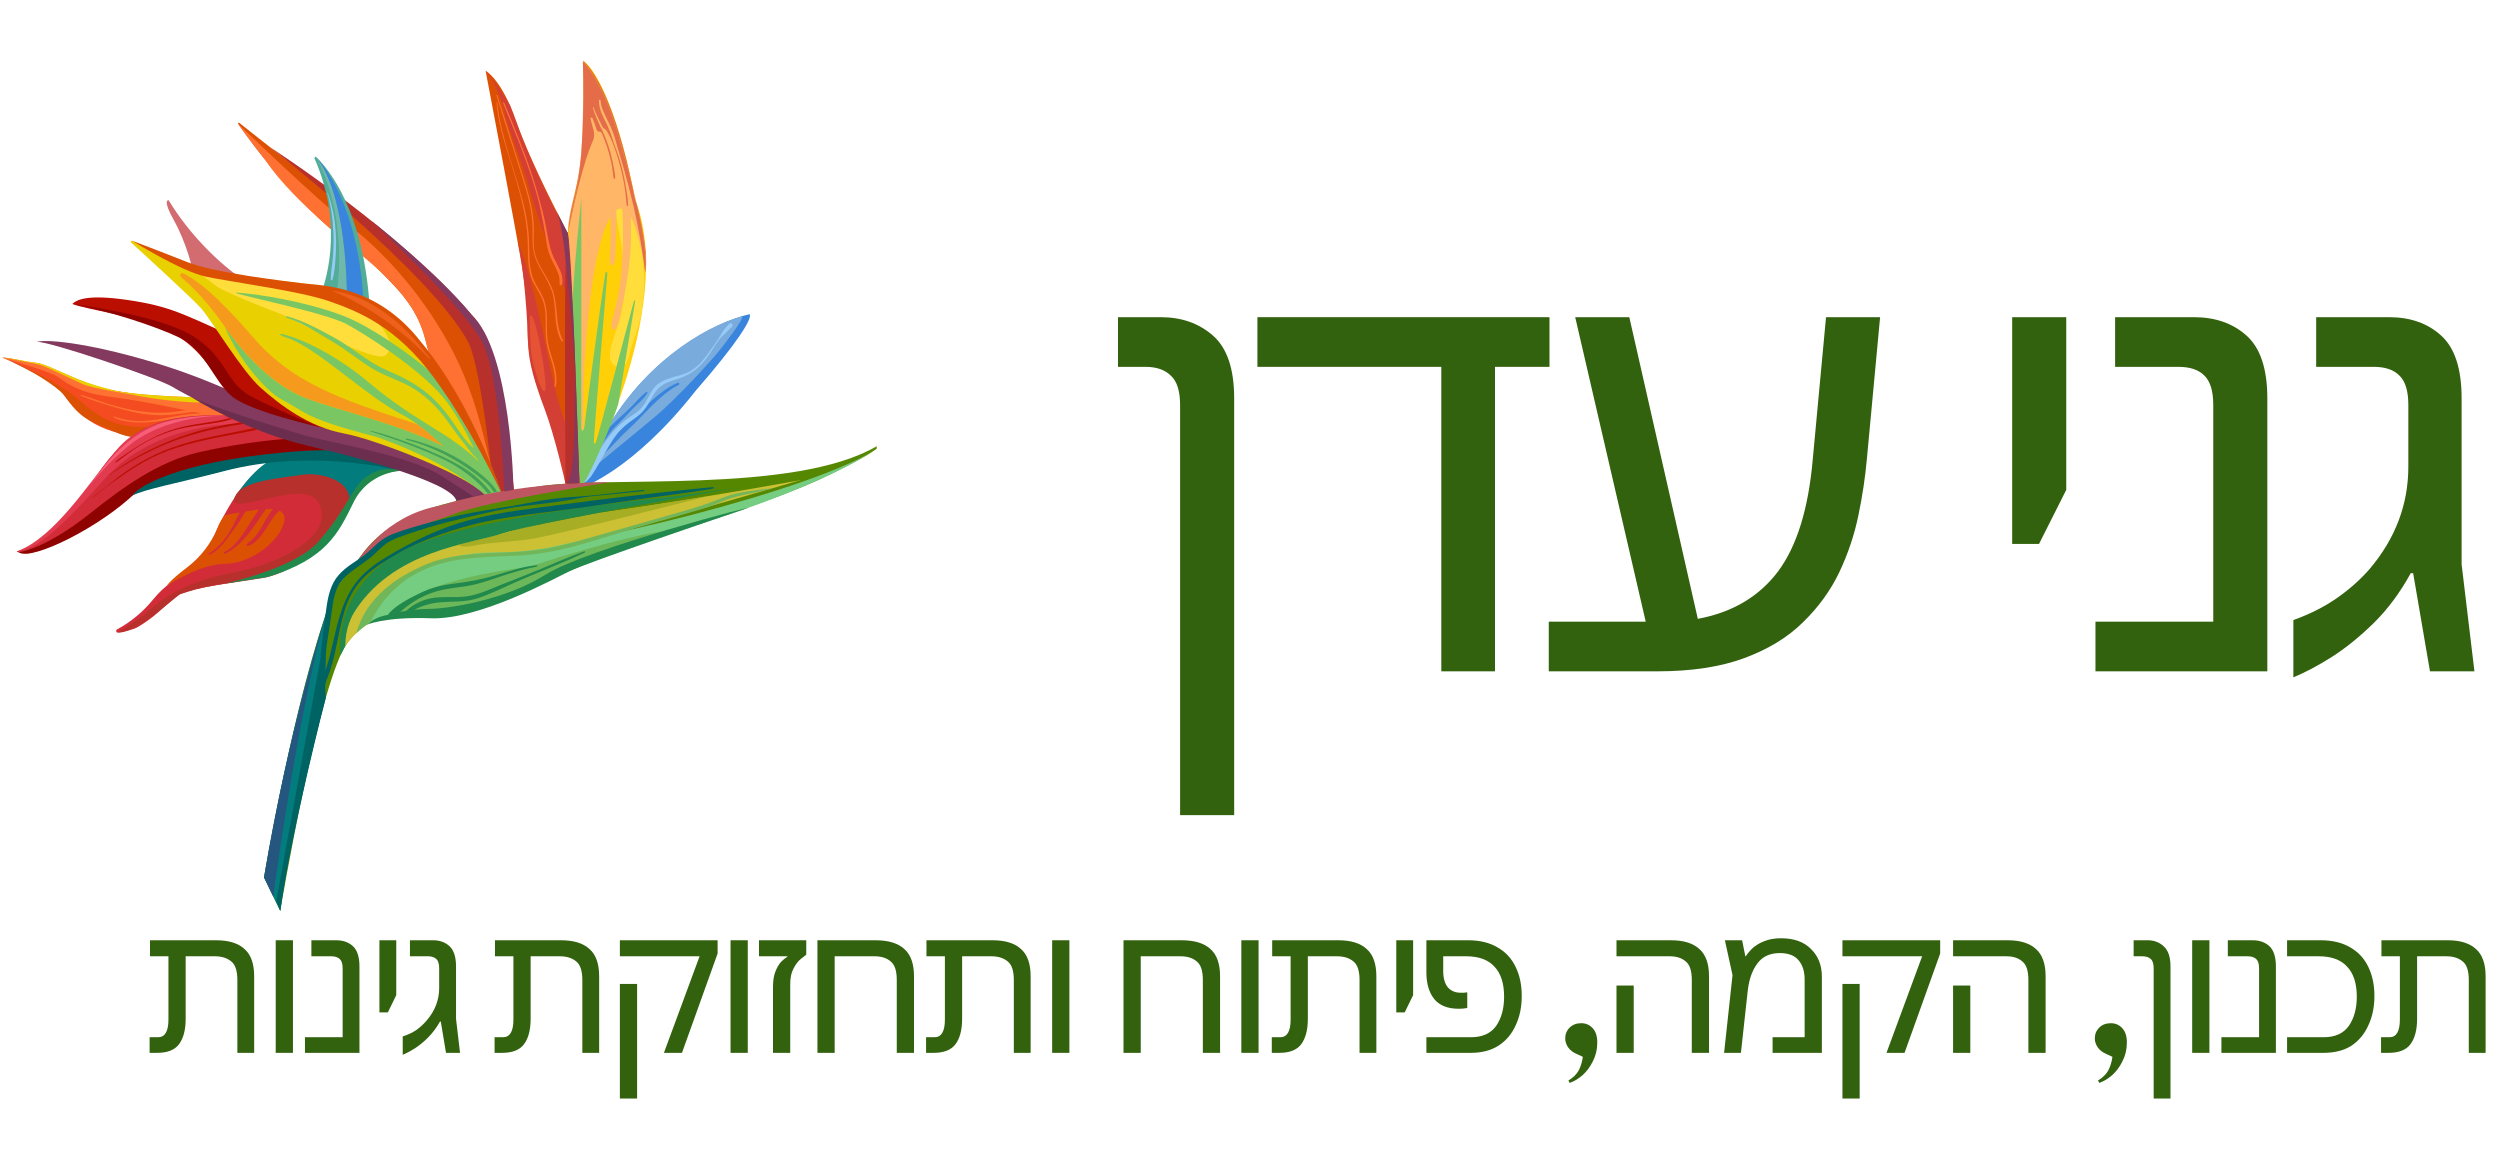 <svg xmlns="http://www.w3.org/2000/svg" xmlns:xlink="http://www.w3.org/1999/xlink" width="130" zoomAndPan="magnify" viewBox="0 0 97.5 45" height="60" preserveAspectRatio="xMidYMid meet" version="1.0"><defs><g/><clipPath id="27dafafcbd"><path d="M 18 2.363 L 23 2.363 L 23 20 L 18 20 Z M 18 2.363 " clip-rule="nonzero"/></clipPath><clipPath id="cb4feadd89"><path d="M 18 2.363 L 23 2.363 L 23 12 L 18 12 Z M 18 2.363 " clip-rule="nonzero"/></clipPath><clipPath id="e898e98a8e"><path d="M 22 2.363 L 26 2.363 L 26 19 L 22 19 Z M 22 2.363 " clip-rule="nonzero"/></clipPath><clipPath id="ad63c7fb72"><path d="M 0.086 13.922 L 9.285 13.922 L 9.285 17.047 L 0.086 17.047 Z M 0.086 13.922 " clip-rule="nonzero"/></clipPath><clipPath id="9a4b26883d"><path d="M 0.086 13.922 L 9.207 13.922 L 9.207 16.5 L 0.086 16.5 Z M 0.086 13.922 " clip-rule="nonzero"/></clipPath><clipPath id="f81943076a"><path d="M 0.086 13.922 L 7.641 13.922 L 7.641 17.125 L 0.086 17.125 Z M 0.086 13.922 " clip-rule="nonzero"/></clipPath><clipPath id="173fa55710"><path d="M 0.082 16 L 17 16 L 17 22 L 0.082 22 Z M 0.082 16 " clip-rule="nonzero"/></clipPath><clipPath id="0c94d86f30"><path d="M 0.082 17 L 14 17 L 14 22 L 0.082 22 Z M 0.082 17 " clip-rule="nonzero"/></clipPath><clipPath id="c763628a81"><path d="M 0.082 16 L 10 16 L 10 22 L 0.082 22 Z M 0.082 16 " clip-rule="nonzero"/></clipPath><clipPath id="5f010a60e6"><path d="M 10.227 17.359 L 34.191 17.359 L 34.191 35.52 L 10.227 35.52 Z M 10.227 17.359 " clip-rule="nonzero"/></clipPath><clipPath id="5b9d3dc9ab"><path d="M 14 17 L 34.191 17 L 34.191 25 L 14 25 Z M 14 17 " clip-rule="nonzero"/></clipPath><clipPath id="ef24c6517a"><path d="M 10.227 23.527 L 12.891 23.527 L 12.891 35.52 L 10.227 35.52 Z M 10.227 23.527 " clip-rule="nonzero"/></clipPath><clipPath id="a5a259680a"><path d="M 22 2.363 L 26 2.363 L 26 18 L 22 18 Z M 22 2.363 " clip-rule="nonzero"/></clipPath><clipPath id="50cc81cdc0"><path d="M 22 2.363 L 26 2.363 L 26 11 L 22 11 Z M 22 2.363 " clip-rule="nonzero"/></clipPath><clipPath id="01f8945e72"><path d="M 10.695 19 L 27.848 19 L 27.848 35.52 L 10.695 35.52 Z M 10.695 19 " clip-rule="nonzero"/></clipPath><clipPath id="d2e1f51af8"><path d="M 0.086 13.922 L 7.797 13.922 L 7.797 15.719 L 0.086 15.719 Z M 0.086 13.922 " clip-rule="nonzero"/></clipPath></defs><g fill="#32620e" fill-opacity="1"><g transform="translate(43.133, 26.182)"><g><path d="M 2.891 5.609 L 2.891 -10.391 C 2.891 -10.93 2.77 -11.312 2.531 -11.531 C 2.301 -11.758 1.973 -11.875 1.547 -11.875 L 0.469 -11.875 L 0.469 -13.812 L 2.141 -13.812 C 2.953 -13.812 3.629 -13.57 4.172 -13.094 C 4.723 -12.613 5 -11.797 5 -10.641 L 5 5.609 Z M 2.891 5.609 "/></g></g></g><g fill="#32620e" fill-opacity="1"><g transform="translate(48.805, 26.182)"><g><path d="M 7.406 0 L 7.406 -11.875 L 0.234 -11.875 L 0.234 -13.812 L 11.625 -13.812 L 11.625 -11.875 L 9.5 -11.875 L 9.5 0 Z M 7.406 0 "/></g></g></g><g fill="#32620e" fill-opacity="1"><g transform="translate(59.824, 26.182)"><g><path d="M 0.578 0 L 0.578 -1.938 L 4.359 -1.938 L 1.609 -13.812 L 3.719 -13.812 L 6.391 -2.047 C 7.734 -2.297 8.773 -2.91 9.516 -3.891 C 10.254 -4.879 10.707 -6.344 10.875 -8.281 L 11.391 -13.812 L 13.5 -13.812 L 12.984 -8.281 C 12.922 -7.582 12.812 -6.852 12.656 -6.094 C 12.5 -5.332 12.25 -4.586 11.906 -3.859 C 11.562 -3.141 11.086 -2.488 10.484 -1.906 C 9.891 -1.32 9.129 -0.859 8.203 -0.516 C 7.273 -0.172 6.145 0 4.812 0 Z M 0.578 0 "/></g></g></g><g fill="#32620e" fill-opacity="1"><g transform="translate(72.827, 26.182)"><g/></g></g><g fill="#32620e" fill-opacity="1"><g transform="translate(76.725, 26.182)"><g><path d="M 1.75 -4.969 L 1.75 -13.812 L 3.859 -13.812 L 3.859 -7.078 L 2.797 -4.969 Z M 1.75 -4.969 "/></g></g></g><g fill="#32620e" fill-opacity="1"><g transform="translate(81.02, 26.182)"><g><path d="M 0.703 0 L 0.703 -1.938 L 5.297 -1.938 L 5.297 -10.391 C 5.297 -10.93 5.18 -11.312 4.953 -11.531 C 4.734 -11.758 4.395 -11.875 3.938 -11.875 L 1.469 -11.875 L 1.469 -13.812 L 4.547 -13.812 C 5.379 -13.812 6.062 -13.57 6.594 -13.094 C 7.133 -12.613 7.406 -11.797 7.406 -10.641 L 7.406 0 Z M 0.703 0 "/></g></g></g><g fill="#32620e" fill-opacity="1"><g transform="translate(89.097, 26.182)"><g><path d="M 0.344 0.234 L 0.344 -2 C 0.957 -2.219 1.508 -2.492 2 -2.828 C 2.5 -3.172 2.938 -3.555 3.312 -3.984 C 4.32 -5.172 4.828 -6.504 4.828 -7.984 L 4.828 -10.391 C 4.828 -10.93 4.711 -11.312 4.484 -11.531 C 4.266 -11.758 3.93 -11.875 3.484 -11.875 L 1.234 -11.875 L 1.234 -13.812 L 4.078 -13.812 C 4.91 -13.812 5.586 -13.57 6.109 -13.094 C 6.641 -12.613 6.906 -11.797 6.906 -10.641 L 6.906 -4.172 L 7.406 0 L 5.672 0 L 5.016 -3.828 L 4.922 -3.828 C 4.504 -3.066 4.02 -2.414 3.469 -1.875 C 2.926 -1.344 2.383 -0.906 1.844 -0.562 C 1.301 -0.219 0.801 0.047 0.344 0.234 Z M 0.344 0.234 "/></g></g></g><path fill="#3985dd" d="M 22.676 19.023 C 22.676 19.023 24.68 18.367 27.141 15.227 C 28.746 13.391 29.371 12.391 29.23 12.254 C 27.875 12.566 25.371 13.832 23.652 16.75 C 22.543 18.637 22.676 19.023 22.676 19.023 " fill-opacity="1" fill-rule="nonzero"/><path fill="#deeaee" d="M 24.266 15.82 C 24.445 15.574 24.633 15.34 24.824 15.117 C 24.598 15.379 24.418 15.605 24.266 15.82 M 25.441 14.473 C 26.402 13.539 27.41 12.934 28.246 12.582 C 26.754 13.199 25.816 14.098 25.441 14.473 " fill-opacity="1" fill-rule="nonzero"/><path fill="#79acdd" d="M 23 18.367 C 23.398 18.008 24.566 17.078 25.594 16.211 C 26.391 15.543 27.781 14.02 28.051 13.676 C 28.141 13.559 29.098 12.352 28.93 12.332 C 28.691 12.41 28.461 12.492 28.246 12.582 C 27.41 12.934 26.402 13.539 25.441 14.473 C 25.395 14.52 25.355 14.555 25.324 14.586 C 25.133 14.777 24.969 14.957 24.824 15.117 C 24.633 15.34 24.445 15.574 24.266 15.82 C 24.102 16.047 23.965 16.258 23.824 16.48 C 23.82 16.484 23.816 16.492 23.812 16.496 C 23.793 16.547 23.773 16.598 23.754 16.648 C 23.746 16.676 23.734 16.699 23.719 16.73 C 23.816 16.617 23.922 16.508 24.031 16.41 C 24.246 16.215 24.461 16.023 24.668 15.812 C 24.859 15.613 24.984 15.457 25.203 15.289 C 25.215 15.281 25.227 15.277 25.234 15.277 C 25.254 15.277 25.262 15.301 25.234 15.352 C 25.09 15.59 24.84 15.773 24.648 15.969 C 24.422 16.199 24.227 16.43 23.992 16.648 C 23.809 16.824 23.629 17.121 23.484 17.309 C 23.449 17.391 23.43 17.434 23.406 17.484 C 23.383 17.535 23.363 17.582 23.34 17.633 C 23.438 17.543 23.492 17.488 23.586 17.391 C 23.879 17.086 24.164 16.781 24.473 16.492 C 24.793 16.195 25.102 15.891 25.434 15.605 C 25.742 15.336 26.062 15.078 26.438 14.926 C 26.441 14.922 26.449 14.922 26.453 14.922 C 26.492 14.922 26.516 14.988 26.473 15.008 C 25.703 15.402 25.121 16.188 24.48 16.773 C 24.051 17.168 23.625 17.695 23.148 18.059 C 23.145 18.059 23.145 18.059 23.145 18.059 C 23.121 18.113 23.105 18.152 23.086 18.188 C 23.055 18.254 23.027 18.312 23 18.367 " fill-opacity="1" fill-rule="nonzero"/><g clip-path="url(#27dafafcbd)"><path fill="#dc5004" d="M 22 8.809 C 22 8.809 20.715 6.398 20.137 4.738 C 19.559 3.078 18.938 2.758 18.938 2.758 C 18.938 2.758 20.211 9.434 20.371 10.488 C 20.508 11.391 20.508 11.391 20.574 12.051 C 20.633 12.652 20.414 13.508 20.926 14.738 C 21.492 16.098 21.875 17.531 22.074 19.004 C 22.086 19.074 22.094 19.148 22.105 19.223 L 22.641 19.223 C 22.641 19.223 22.785 12.512 22.457 9.738 L 22 8.809 " fill-opacity="1" fill-rule="nonzero"/></g><g clip-path="url(#cb4feadd89)"><path fill="#d43f35" d="M 22.152 9.117 L 22.152 11.617 C 22.152 11.617 20.91 8.422 20.664 7.422 C 20.414 6.418 19.773 4.918 19.688 4.418 C 19.602 3.918 19.238 3.078 18.938 2.758 C 18.938 2.758 19.371 3.203 19.895 4.117 C 20.375 5.516 21.172 7.406 22.152 9.117 " fill-opacity="1" fill-rule="nonzero"/></g><path fill="#dc5004" d="M 20.07 19.336 C 20.07 19.336 19.559 14.09 18.73 12.742 C 17.629 10.945 11.895 6.805 11.254 6.305 C 10.738 5.906 9.723 5.102 9.332 4.793 C 9.305 4.77 9.27 4.809 9.293 4.836 C 9.809 5.578 11.703 8.215 14.102 9.875 C 15.254 10.988 15.961 11.648 16.391 12.629 C 16.625 13.16 16.746 14.082 16.969 14.559 C 17.633 15.992 19.688 19.449 19.688 19.449 L 20.07 19.336 " fill-opacity="1" fill-rule="nonzero"/><path fill="#d22c38" d="M 16.188 18.367 C 16.188 18.367 14.57 18.086 13.82 19.449 C 13.07 20.812 11.703 22.289 10.262 22.539 C 9.184 22.727 7.68 22.863 7.016 23.176 C 6.531 23.406 6.371 23.855 5.387 24.449 C 5.191 24.57 4.871 24.605 4.609 24.672 C 4.535 24.691 4.5 24.586 4.566 24.547 L 4.574 24.543 C 5.105 24.254 5.578 23.863 5.969 23.383 C 6.473 22.762 6.941 22.543 7.27 22.383 C 8.102 21.977 8.277 20.949 8.598 20.359 C 8.918 19.766 9.777 18.062 11.082 17.855 C 12.387 17.652 16.188 18.367 16.188 18.367 " fill-opacity="1" fill-rule="nonzero"/><g clip-path="url(#e898e98a8e)"><path fill="#ffd008" d="M 22.77 18.828 C 22.77 18.828 26.367 12.082 24.801 7.852 C 23.773 2.871 22.77 2.395 22.77 2.395 C 22.77 2.395 23.047 5.078 22.34 7.898 C 21.633 10.719 22.75 16.09 22.598 18.84 L 22.77 18.828 " fill-opacity="1" fill-rule="nonzero"/></g><path fill="#ba0e01" d="M 15.426 17.477 C 15.426 17.477 9.648 16.059 9.027 15.445 C 8.406 14.832 7.961 13.559 6.566 12.922 C 5.066 12.242 3.523 12.117 2.82 11.855 C 3.031 11.648 3.543 11.465 5.227 11.738 C 6.852 12.004 7.336 12.355 9.926 13.492 C 11.039 13.98 15.426 17.477 15.426 17.477 " fill-opacity="1" fill-rule="nonzero"/><path fill="#ff7133" d="M 19.551 19.223 C 20.07 19.941 18.68 19.379 18.68 19.379 C 18.68 19.379 16.988 14.961 16.656 13.508 C 16.324 12.059 15.629 11.359 14.863 10.617 C 14.102 9.875 11.5 7.973 10.359 6.258 C 9.371 4.996 9.293 4.836 9.293 4.836 C 9.293 4.836 12.262 7.707 13.73 8.875 C 15.137 9.988 16.641 11.707 17.688 13.758 C 18.938 16.195 19.031 18.5 19.551 19.223 " fill-opacity="1" fill-rule="nonzero"/><g clip-path="url(#ad63c7fb72)"><path fill="#f44c20" d="M 9.285 15.945 C 9.285 15.945 8.02 15.582 6.285 15.469 C 4.551 15.355 3.16 14.945 2.82 14.766 C 2.477 14.582 0.934 13.992 0.102 13.945 C 0.102 13.945 1.75 14.672 2.285 15.172 C 2.82 15.676 3.141 16.676 5.129 16.992 C 7.121 17.312 9.285 15.945 9.285 15.945 " fill-opacity="1" fill-rule="nonzero"/></g><g clip-path="url(#9a4b26883d)"><path fill="#ff7133" d="M 0.102 13.945 C 0.25 13.945 1.047 14.125 1.422 14.152 C 1.793 14.18 2.82 14.766 3.871 15.105 C 4.926 15.445 7.617 15.492 7.617 15.492 L 8.578 15.832 L 9.207 16.402 C 9.207 16.402 8.867 16.332 8.371 16.227 C 8.25 16.223 8.133 16.211 8.012 16.211 C 7.871 16.207 7.734 16.215 7.594 16.227 C 7.324 16.246 7.055 16.293 6.785 16.336 C 6.277 16.422 5.762 16.5 5.246 16.469 C 4.973 16.453 4.676 16.41 4.43 16.273 C 4.414 16.266 4.422 16.238 4.441 16.242 C 4.684 16.324 4.922 16.387 5.176 16.41 C 5.422 16.434 5.672 16.418 5.922 16.391 C 6.051 16.379 6.18 16.352 6.309 16.332 C 6.438 16.309 6.566 16.285 6.699 16.262 C 6.969 16.211 7.238 16.164 7.512 16.137 C 7.621 16.129 7.734 16.121 7.844 16.117 C 7.758 16.102 7.668 16.082 7.578 16.066 C 7.496 16.07 7.414 16.082 7.332 16.09 C 6.992 16.137 6.656 16.191 6.312 16.191 C 5.973 16.195 5.629 16.16 5.297 16.09 C 4.953 16.02 4.617 15.926 4.281 15.824 C 3.906 15.707 3.527 15.59 3.16 15.438 C 3.145 15.43 3.152 15.395 3.172 15.402 C 3.508 15.5 3.836 15.629 4.172 15.738 C 4.508 15.844 4.844 15.93 5.188 15.992 C 5.527 16.055 5.875 16.094 6.219 16.098 C 6.395 16.098 6.566 16.09 6.738 16.07 C 6.91 16.051 7.078 16.023 7.246 16 L 7.254 16 C 6.609 15.867 5.922 15.73 5.41 15.641 C 4.082 15.402 3.332 15.492 2.285 14.719 C 1.902 14.438 -0.051 13.945 0.102 13.945 " fill-opacity="1" fill-rule="nonzero"/></g><g clip-path="url(#f81943076a)"><path fill="#dc5004" d="M 7.617 16.711 C 7.617 16.711 5.719 17.43 4.531 16.863 C 3.344 16.301 3.223 16.426 2.449 15.352 C 2.449 15.352 1.805 14.68 0.102 13.945 C 0.102 13.945 2.191 14.789 3.133 15.641 C 4.074 16.492 4.793 16.684 5.773 16.645 C 6.758 16.605 7.617 16.711 7.617 16.711 " fill-opacity="1" fill-rule="nonzero"/></g><g clip-path="url(#173fa55710)"><path fill="#d22c38" d="M 16.188 18.367 C 16.188 18.367 12.293 17.418 8.898 18.312 C 5.824 19.121 6.012 18.723 4.691 19.629 C 3.375 20.539 2.438 21.129 1.75 21.383 C 1.129 21.609 1.129 21.609 0.723 21.539 C 0.312 21.473 1.77 21.516 3.227 19.336 C 4.68 17.152 5.41 16.195 8.449 16.195 C 11.488 16.195 16.188 18.367 16.188 18.367 " fill-opacity="1" fill-rule="nonzero"/></g><path fill="#037c7e" d="M 15.664 18.285 C 15.664 18.285 14.285 18.355 13.625 19.781 C 12.797 21.578 11.469 21.992 11.035 22.293 C 10.602 22.594 12.645 20.883 13.094 19.59 C 13.633 18.035 9.605 18.785 9.125 19.449 C 9.125 19.449 9.836 18.27 10.641 17.91 C 11.445 17.551 15.664 18.285 15.664 18.285 " fill-opacity="1" fill-rule="nonzero"/><g clip-path="url(#0c94d86f30)"><path fill="#8e0300" d="M 13.895 17.82 C 13.895 17.82 6.59 17.926 5.277 19.223 C 3.961 20.516 1.25 21.898 0.723 21.539 C 0.723 21.539 1.719 21.449 3.516 20.02 C 4.789 19.004 6.199 17.988 7.758 17.637 C 10.371 17.047 12.414 17.031 12.797 17.082 C 13.34 17.152 13.895 17.82 13.895 17.82 " fill-opacity="1" fill-rule="nonzero"/></g><path fill="#84395e" d="M 17.824 19.781 C 17.824 19.781 17.93 19.234 17.309 18.887 C 16.688 18.543 11.047 17.176 10.297 16.848 C 9.121 16.34 7.27 15.422 6.715 15.082 C 6.156 14.742 1.871 13.285 1.422 13.332 C 1.891 13.211 3.75 13.418 6.48 14.285 C 9.133 15.133 11.102 16.363 12.559 16.68 C 14.016 16.992 17.953 18.199 18.508 18.629 C 19.066 19.062 19.152 19.449 19.152 19.449 L 17.824 19.781 " fill-opacity="1" fill-rule="nonzero"/><path fill="#006363" d="M 15.457 18.332 C 15.457 18.332 12.191 17.48 8.777 18.363 C 6.816 18.871 5.746 19.051 5.152 19.328 C 5.402 18.973 6.883 18.031 11.066 17.645 C 15.25 17.254 15.457 18.332 15.457 18.332 " fill-opacity="1" fill-rule="nonzero"/><path fill="#b7302c" d="M 20.027 19.105 L 19.266 19.289 C 19.266 19.289 18.801 14.34 18.246 13.316 C 16.777 10.617 10.539 5.746 10.539 5.746 C 10.539 5.746 15.664 9.051 18.371 12.254 C 19.316 13.371 19.152 13.91 19.504 15.352 C 19.859 16.789 20.027 19.105 20.027 19.105 " fill-opacity="1" fill-rule="nonzero"/><path fill="#51ad97" d="M 12.332 6.129 C 12.809 6.582 14.254 8.285 14.434 12.285 C 14.434 12.316 14.402 12.344 14.375 12.332 L 12.5 11.617 C 12.477 11.609 12.465 11.582 12.477 11.555 C 12.621 11.215 13.484 8.949 12.266 6.18 C 12.246 6.137 12.297 6.094 12.332 6.129 " fill-opacity="1" fill-rule="nonzero"/><g clip-path="url(#c763628a81)"><path fill="#e23b50" d="M 9.484 16.527 L 8.77 16.23 C 8.742 16.242 5.805 15.945 4.531 17.574 C 3.434 18.859 2.168 20.926 0.652 21.516 C 1.422 21.402 2.121 20.863 4.102 18.656 C 6.133 16.398 9.484 16.527 9.484 16.527 " fill-opacity="1" fill-rule="nonzero"/></g><path fill="#d36c71" d="M 9.285 10.77 C 9.285 10.77 7.742 9.719 6.574 7.809 C 6.574 7.809 6.316 7.762 6.781 8.59 C 7.246 9.418 7.574 10.578 7.555 10.879 C 7.535 11.18 9.285 10.77 9.285 10.77 " fill-opacity="1" fill-rule="nonzero"/><path fill="#e9d000" d="M 19.562 19.449 C 19.562 19.449 17.145 13.582 15.238 12.242 C 13.336 10.898 10.25 10.973 9.434 10.855 C 8.508 10.719 7.266 10.395 6.742 10.141 C 6.109 9.84 5.516 9.555 5.156 9.391 C 5.113 9.371 5.082 9.43 5.117 9.461 C 5.711 10.004 7.496 11.637 7.832 12.012 C 8.238 12.469 9.43 14.469 10.172 15.129 C 10.914 15.789 12.051 16.652 13.398 16.902 C 14.746 17.152 18.664 18.699 19.027 19.449 C 19.391 20.199 19.562 19.449 19.562 19.449 " fill-opacity="1" fill-rule="nonzero"/><path fill="#97cbf7" d="M 22.875 18.41 C 23.098 17.93 23.559 17.25 23.895 16.852 C 24.062 16.656 24.25 16.48 24.461 16.332 C 24.68 16.176 24.926 16.051 25.09 15.82 C 25.25 15.602 25.34 15.332 25.512 15.121 C 25.68 14.918 25.918 14.812 26.156 14.738 C 26.398 14.66 26.66 14.617 26.887 14.496 C 27.117 14.371 27.309 14.184 27.473 13.977 C 27.645 13.766 27.793 13.535 27.949 13.312 C 28.039 13.191 28.109 13.055 28.191 12.93 C 28.262 12.816 28.352 12.719 28.445 12.625 C 28.52 12.559 28.621 12.68 28.543 12.746 C 28.461 12.816 28.387 12.898 28.309 12.977 C 28.211 13.07 28.098 13.172 28.016 13.285 C 27.875 13.477 27.758 13.688 27.617 13.883 C 27.332 14.285 26.996 14.582 26.543 14.738 C 26.297 14.824 26.039 14.883 25.816 15.031 C 25.57 15.195 25.449 15.465 25.301 15.719 C 25.18 15.934 25.039 16.105 24.844 16.25 C 24.629 16.41 24.41 16.555 24.219 16.75 C 23.805 17.172 23.523 17.859 23.062 18.566 C 22.996 18.668 22.504 19.199 22.875 18.41 " fill-opacity="1" fill-rule="nonzero"/><path fill="#f69a1d" d="M 17.301 17.41 C 16.973 17.098 16.629 16.797 16.289 16.551 C 13.164 15.543 11.375 14.914 9.84 13.121 C 9.059 12.215 7.996 11.07 7.141 10.66 C 7.129 10.656 7.117 10.652 7.105 10.652 C 7.039 10.652 6.996 10.75 7.059 10.805 C 7.879 11.484 8.547 12.414 8.82 12.824 C 9.078 13.195 10.273 14.836 11.785 15.473 C 12.922 15.949 15.383 16.465 17.301 17.41 M 15.426 17.316 C 15.188 17.223 14.941 17.129 14.68 17.039 C 14.68 17.039 14.68 17.039 14.676 17.039 C 14.93 17.133 15.18 17.227 15.426 17.316 M 17.738 17.238 C 17.547 17.09 17.332 16.945 17.09 16.809 C 17.316 16.953 17.531 17.094 17.738 17.238 " fill-opacity="1" fill-rule="nonzero"/><path fill="#6b2e4e" d="M 17.77 19.695 L 18.723 19.543 C 18.723 19.543 17.926 18.996 17.09 18.488 C 15.832 17.734 12.734 17.238 11.785 16.953 C 10.836 16.672 8.184 15.848 7.414 15.469 C 7.414 15.469 9.555 16.812 12.008 17.383 C 13.809 17.805 18.23 18.938 17.77 19.695 " fill-opacity="1" fill-rule="nonzero"/><path fill="#ffde3b" d="M 8.473 10.645 C 8.473 10.645 11.16 10.984 11.785 11.047 C 12.406 11.109 13.84 11.758 14.434 12.285 C 15.023 12.816 15.453 13.496 15.043 13.855 C 14.633 14.211 11.387 12.402 10.941 12.242 C 10.492 12.082 8.656 11.352 8.422 11.148 C 8.191 10.945 7.316 10.414 7.895 10.527 C 8.473 10.645 8.473 10.645 8.473 10.645 " fill-opacity="1" fill-rule="nonzero"/><path fill="#79c662" d="M 11.785 15.473 C 12.922 15.949 15.383 16.465 17.301 17.41 C 16.773 16.91 16.199 16.434 15.691 16.176 C 14.293 15.465 12.379 13.582 11.238 13.191 C 10.098 12.797 12.125 13.008 14.422 14.949 C 16.18 16.434 17.605 16.934 18.672 18.004 C 18.613 17.879 18.48 17.777 18.398 17.68 C 18.293 17.551 18.195 17.414 18.09 17.281 C 17.898 17.031 17.707 16.781 17.523 16.523 C 17.137 15.977 16.703 15.512 16.148 15.164 C 15.629 14.84 15.035 14.688 14.516 14.371 C 13.996 14.055 13.527 13.656 13.004 13.348 C 12.406 13 11.855 12.605 11.199 12.398 C 11.141 12.379 11.133 12.32 11.191 12.336 C 11.824 12.5 12.398 12.824 12.98 13.137 C 13.562 13.445 14.066 13.879 14.633 14.211 C 14.918 14.383 15.23 14.496 15.531 14.641 C 15.816 14.777 16.094 14.93 16.355 15.109 C 16.887 15.469 17.293 15.93 17.664 16.465 C 17.887 16.785 18.094 17.129 18.383 17.395 C 18.41 17.422 18.445 17.449 18.48 17.477 C 18.129 16.758 17.695 15.98 17.266 15.473 C 16.273 14.301 14.16 12.988 13.527 12.645 C 12.621 12.152 8.492 11.355 9.293 11.414 C 10.09 11.477 11.875 11.742 13.375 12.312 C 14.777 12.844 16.969 14.539 17.703 15.328 C 18.438 16.117 19.551 19.199 19.551 19.199 L 19.266 19.27 C 19.266 19.27 19.258 19.25 19.246 19.219 L 18.938 19.312 C 18.938 19.312 17.492 18.008 14.68 17.039 C 12.727 16.527 12.176 16.285 11.656 15.965 C 11.41 15.816 11.16 15.672 10.91 15.535 C 10.52 15.324 9.387 14.211 8.77 12.75 C 8.77 12.75 10.074 14.754 11.785 15.473 " fill-opacity="1" fill-rule="nonzero"/><g clip-path="url(#5f010a60e6)"><path fill="#568700" d="M 12.945 23.289 C 13.254 22.547 13.75 22.188 13.777 22.141 C 15.145 19.68 18.035 19.477 20.941 18.984 C 23.445 18.52 30.973 19.309 34.219 17.387 C 34.227 17.383 34.234 17.383 34.242 17.387 C 34.25 17.395 34.258 17.398 34.262 17.406 C 34.273 17.418 34.273 17.438 34.258 17.449 C 34.031 17.633 33.562 17.93 32.316 18.531 C 30.09 19.609 26.379 20.668 26.379 20.668 C 24.609 21.027 20.648 23.105 17.957 23.844 C 17.316 24.016 16.656 24.086 15.996 24.055 C 14.828 24 14.34 24.094 13.586 25.02 C 12.465 26.398 10.93 35.523 10.93 35.523 L 10.297 34.219 C 10.297 34.219 11.5 27.074 12.945 23.289 " fill-opacity="1" fill-rule="nonzero"/></g><g clip-path="url(#5b9d3dc9ab)"><path fill="#74cd81" d="M 34.258 17.449 C 32.113 19.023 21.957 21.559 19.324 21.449 C 16.691 21.34 14.77 23.062 14.434 24.277 C 14.434 24.277 14.695 24.031 16.387 24.062 C 17.039 24.055 17.434 23.984 17.934 23.848 C 20.328 23.199 23.5 21.672 24.555 21.262 C 24.645 21.227 24.734 21.199 24.828 21.172 C 26.297 20.766 31.758 19.199 34.258 17.449 " fill-opacity="1" fill-rule="nonzero"/></g><path fill="#be5661" d="M 23.793 18.809 C 23.793 18.809 18.934 19.547 17.641 20.07 C 17.031 20.316 14.996 20.805 13.766 22.23 C 13.75 22.25 13.723 22.23 13.734 22.207 C 14.023 21.695 15.051 20.133 17.07 19.738 C 17.133 19.727 17.191 19.715 17.25 19.695 C 20.332 18.75 23.793 18.809 23.793 18.809 " fill-opacity="1" fill-rule="nonzero"/><g clip-path="url(#ef24c6517a)"><path fill="#037c7e" d="M 12.844 23.566 C 12.777 24.047 12.684 25.562 12.68 27.266 C 12.68 27.266 11.309 32.5 10.93 35.523 L 10.297 34.219 C 11.43 27.754 12.465 24.75 12.727 23.891 C 12.734 23.871 12.848 23.547 12.844 23.566 " fill-opacity="1" fill-rule="nonzero"/></g><path fill="#ccc034" d="M 31.246 18.719 C 31.246 18.719 25.355 20.422 24.797 20.566 C 24.449 20.656 22.922 21.031 21.68 21.297 C 20.898 21.469 20.102 21.543 19.301 21.543 C 16.168 21.551 14.66 23.426 14.434 24.277 C 14.434 24.277 13.961 24.559 13.566 25.051 C 13.531 25.094 13.5 25.141 13.469 25.188 C 13.18 25.676 13.512 23.434 15.277 21.984 C 16.617 20.879 20.734 20.391 24.395 19.852 C 28.047 19.312 31.246 18.719 31.246 18.719 " fill-opacity="1" fill-rule="nonzero"/><path fill="#cbdab0" d="M 15.438 24.078 C 15.562 24.07 15.73 24.066 15.945 24.059 C 15.754 24.062 15.586 24.07 15.438 24.078 M 16.316 24.066 C 16.5 24.066 16.684 24.062 16.883 24.043 C 16.734 24.055 16.574 24.059 16.395 24.062 C 16.363 24.062 16.332 24.062 16.297 24.062 C 16.23 24.062 16.164 24.062 16.094 24.059 C 16.055 24.059 16.016 24.059 15.977 24.059 C 16 24.059 16.02 24.062 16.043 24.062 C 16.133 24.066 16.223 24.066 16.316 24.066 M 18.008 23.828 C 18.512 23.695 19.137 23.488 19.961 23.18 C 19.293 23.43 18.625 23.656 18.008 23.828 M 20.891 22.816 C 20.93 22.801 20.973 22.785 21.016 22.77 C 23.254 21.867 24.02 21.449 24.773 21.188 C 24.742 21.195 24.711 21.207 24.68 21.219 C 24.52 21.281 24.352 21.348 24.18 21.418 C 23.434 21.73 22.207 22.289 20.891 22.816 " fill-opacity="1" fill-rule="nonzero"/><path fill="#568700" d="M 16.297 24.062 C 16.332 24.062 16.363 24.062 16.395 24.062 C 16.391 24.062 16.391 24.062 16.387 24.062 C 16.289 24.059 16.199 24.059 16.109 24.059 C 16.105 24.059 16.102 24.059 16.094 24.059 C 16.164 24.062 16.23 24.062 16.297 24.062 M 24.18 21.418 C 24.352 21.348 24.52 21.281 24.68 21.219 C 24.637 21.23 24.598 21.246 24.555 21.262 C 24.449 21.305 24.324 21.355 24.18 21.418 " fill-opacity="1" fill-rule="nonzero"/><path fill="#6bb759" d="M 15.043 24.113 C 15.043 24.113 15.082 24.098 15.438 24.078 C 15.586 24.07 15.754 24.062 15.945 24.059 C 15.953 24.059 15.957 24.059 15.965 24.059 C 15.965 24.059 15.969 24.059 15.969 24.059 C 15.973 24.059 15.977 24.059 15.977 24.059 C 16.016 24.059 16.055 24.059 16.094 24.059 C 16.102 24.059 16.105 24.059 16.109 24.059 C 16.199 24.059 16.289 24.059 16.387 24.062 C 16.391 24.062 16.391 24.062 16.395 24.062 C 16.574 24.059 16.734 24.055 16.883 24.043 C 17.199 24.012 17.555 23.949 18.008 23.828 C 18.625 23.656 19.293 23.43 19.961 23.18 C 20.246 23.07 20.555 22.953 20.891 22.816 C 22.207 22.289 23.434 21.73 24.18 21.418 C 24.324 21.355 24.449 21.305 24.555 21.262 C 24.598 21.246 24.637 21.23 24.68 21.219 C 24.711 21.207 24.742 21.195 24.773 21.188 C 24.898 21.145 25.023 21.105 25.152 21.07 C 25.352 21.016 25.59 20.949 25.816 20.887 C 26.273 20.766 26.391 20.688 26.188 20.688 C 25.754 20.688 23.855 21.043 20.633 22.109 C 15.637 22.723 15.043 24.109 15.043 24.113 " fill-opacity="1" fill-rule="nonzero"/><path fill="#d43f35" d="M 22.598 18.84 L 22.055 18.859 C 22.055 18.859 21.645 17.023 21.246 15.969 C 20.848 14.914 20.629 14.148 20.605 13.508 C 20.578 12.695 20.449 10.395 20.191 9.449 C 20.191 9.449 20.621 10.148 21.395 14.016 C 22.168 17.879 22.77 17.477 22.77 17.477 L 22.598 18.84 " fill-opacity="1" fill-rule="nonzero"/><path fill="#ffde3b" d="M 23.801 13.711 C 23.82 13.508 23.895 13.305 23.957 13.113 C 24.082 12.738 24.211 12.371 24.277 11.98 C 24.344 11.609 24.363 11.23 24.355 10.852 C 24.348 10.418 24.301 9.984 24.238 9.559 C 24.168 9.09 24.051 8.629 23.992 8.156 C 23.938 7.738 24.543 7.582 24.672 7.988 C 24.809 8.422 24.887 8.875 24.961 9.324 C 25.027 9.707 25.078 10.094 25.102 10.484 C 25.152 11.277 25.098 12.09 24.855 12.844 C 24.785 13.062 24.703 13.277 24.637 13.496 C 24.609 13.578 24.59 13.664 24.566 13.75 C 24.523 13.914 24.484 14.141 24.336 14.242 C 24.203 14.328 24.023 14.312 23.906 14.199 C 23.77 14.066 23.785 13.887 23.801 13.711 " fill-opacity="1" fill-rule="nonzero"/><g clip-path="url(#a5a259680a)"><path fill="#ffb666" d="M 22.34 8.066 C 22.895 6.043 22.73 2.395 22.73 2.395 C 22.73 2.395 23.609 3.227 24.254 5.781 C 25.41 9.672 25.16 10.617 25.16 10.617 C 25.16 10.617 24.973 9.141 24.598 8.465 C 24.609 8.668 24.617 8.867 24.613 9.07 C 24.609 9.496 24.586 9.922 24.535 10.344 C 24.484 10.766 24.414 11.188 24.336 11.602 C 24.297 11.805 24.254 12.004 24.211 12.203 C 24.164 12.402 24.129 12.652 24.012 12.816 C 23.953 12.898 23.852 12.852 23.844 12.758 C 23.832 12.574 23.914 12.371 23.961 12.191 C 24.008 11.996 24.055 11.797 24.094 11.598 C 24.176 11.172 24.227 10.75 24.258 10.316 C 24.285 9.895 24.301 9.473 24.297 9.051 C 24.293 8.848 24.289 8.645 24.285 8.441 C 24.281 8.352 24.27 8.246 24.27 8.141 C 24.195 8.125 24.121 8.141 24.039 8.199 C 24.039 8.242 24.039 8.281 24.039 8.32 C 24.047 8.543 24.043 8.766 24.035 8.988 C 24.027 9.211 24.02 9.43 24.008 9.652 C 23.996 9.867 24.004 10.102 23.93 10.305 C 23.906 10.359 23.816 10.355 23.801 10.293 C 23.758 10.113 23.789 9.922 23.797 9.734 C 23.809 9.504 23.812 9.27 23.816 9.035 C 23.82 8.84 23.82 8.645 23.82 8.449 C 22.891 9.895 22.668 15.512 22.77 17.039 C 22.871 18.605 21.785 10.09 22.34 8.066 " fill-opacity="1" fill-rule="nonzero"/></g><path fill="#79c662" d="M 22.672 7.707 C 22.676 7.496 22.668 16.32 22.668 16.668 C 22.664 16.859 22.77 16.82 22.789 16.652 C 22.828 16.305 23.43 11.738 23.613 10.645 C 23.621 10.594 23.691 10.605 23.688 10.656 C 23.688 10.656 23.145 17.129 23.16 17.254 C 23.172 17.344 23.211 17.305 23.246 17.23 C 23.301 17.109 24.723 11.742 24.723 11.742 C 24.742 11.695 24.773 11.703 24.77 11.75 L 24.121 15.707 C 24.07 16.031 23.039 18.492 22.77 18.828 C 22.672 18.84 22.598 18.84 22.598 18.84 C 22.598 18.84 22.492 15.945 22.312 13.977 C 22.148 12.211 22.668 7.957 22.672 7.707 " fill-opacity="1" fill-rule="nonzero"/><g clip-path="url(#50cc81cdc0)"><path fill="#e58882" d="M 25.195 10.422 C 25.207 10.273 25.203 10.086 25.188 9.883 C 25.195 10.059 25.199 10.238 25.195 10.422 M 22.152 9.117 C 22.188 8.676 22.25 8.266 22.34 7.898 C 22.453 7.449 22.543 7.004 22.609 6.57 C 22.617 6.512 22.621 6.449 22.629 6.387 C 22.477 7.578 22.152 8.242 22.152 9.117 M 24.434 6.242 C 24.258 5.52 24.074 4.93 23.898 4.445 C 24.07 4.926 24.25 5.516 24.434 6.242 M 22.695 5.559 C 22.773 4.312 22.754 3.129 22.738 2.637 C 22.746 3.145 22.754 4.312 22.699 5.535 C 22.699 5.543 22.699 5.551 22.695 5.559 M 22.773 2.441 C 22.77 2.41 22.77 2.395 22.77 2.395 C 22.77 2.395 22.77 2.395 22.773 2.395 C 22.746 2.375 22.734 2.363 22.734 2.363 C 22.734 2.363 22.734 2.375 22.734 2.398 C 22.742 2.406 22.754 2.418 22.773 2.441 " fill-opacity="1" fill-rule="nonzero"/><path fill="#e47624" d="M 25.16 10.617 C 25.18 10.562 25.188 10.496 25.195 10.422 C 25.199 10.238 25.195 10.059 25.188 9.883 C 25.133 9.242 24.961 8.43 24.855 8.051 C 25.309 10.062 25.16 10.617 25.16 10.617 M 22.152 9.117 C 22.152 9.117 22.18 8.961 22.23 8.711 C 22.258 8.457 22.293 8.238 22.34 8.066 C 22.461 7.625 22.547 7.109 22.609 6.57 C 22.543 7.004 22.453 7.449 22.34 7.898 C 22.25 8.266 22.188 8.676 22.152 9.117 M 24.648 7.203 C 24.578 6.859 24.508 6.539 24.434 6.242 C 24.25 5.516 24.07 4.926 23.898 4.445 C 23.379 3.012 22.906 2.516 22.773 2.395 C 22.77 2.395 22.77 2.395 22.77 2.395 C 22.77 2.395 22.77 2.41 22.773 2.441 C 22.957 2.645 23.695 3.566 24.254 5.781 C 24.41 6.309 24.539 6.777 24.648 7.203 " fill-opacity="1" fill-rule="nonzero"/><path fill="#e46c48" d="M 25.16 10.617 C 25.16 10.617 25.309 10.062 24.855 8.051 C 24.836 7.988 24.82 7.938 24.809 7.902 C 24.777 7.816 24.754 7.727 24.734 7.637 C 24.707 7.488 24.68 7.344 24.648 7.203 C 24.539 6.777 24.41 6.309 24.254 5.781 C 23.695 3.566 22.957 2.645 22.773 2.441 C 22.754 2.418 22.742 2.406 22.734 2.398 C 22.734 2.441 22.738 2.523 22.738 2.637 C 22.754 3.129 22.773 4.312 22.695 5.559 C 22.684 5.863 22.66 6.137 22.629 6.387 C 22.621 6.449 22.617 6.512 22.609 6.57 C 22.547 7.109 22.461 7.625 22.34 8.066 C 22.293 8.238 22.258 8.457 22.23 8.711 C 22.387 7.953 22.746 6.328 23.117 5.508 C 23.176 5.379 23.188 5.227 23.152 5.09 C 23.109 4.934 23.055 4.742 23.031 4.629 C 23.023 4.602 23.047 4.586 23.066 4.586 C 23.082 4.586 23.098 4.594 23.105 4.605 C 23.156 4.715 23.227 4.93 23.27 5.062 C 23.285 5.105 23.32 5.133 23.363 5.133 C 23.363 5.133 23.367 5.133 23.371 5.133 C 23.375 5.133 23.379 5.133 23.383 5.133 C 23.414 5.133 23.449 5.152 23.469 5.191 C 23.547 5.367 23.617 5.547 23.676 5.73 C 23.738 5.918 23.789 6.113 23.832 6.309 C 23.855 6.414 23.871 6.52 23.887 6.629 C 23.895 6.688 23.902 6.746 23.91 6.805 C 23.918 6.855 23.922 6.906 23.938 6.953 C 23.941 6.965 23.953 6.973 23.965 6.973 C 23.977 6.973 23.992 6.965 23.992 6.945 C 23.996 6.883 23.984 6.82 23.977 6.762 C 23.969 6.707 23.957 6.652 23.949 6.598 C 23.93 6.488 23.906 6.379 23.883 6.27 C 23.801 5.879 23.68 5.5 23.512 5.141 C 23.484 5.074 23.449 5.012 23.418 4.949 C 23.309 4.703 23.191 4.461 23.121 4.195 C 23.117 4.184 23.125 4.176 23.133 4.176 C 23.141 4.176 23.145 4.18 23.148 4.188 C 23.238 4.449 23.375 4.691 23.496 4.941 C 23.512 4.977 23.539 5.008 23.574 5.023 C 23.602 5.035 23.625 5.055 23.648 5.086 C 23.676 5.117 23.781 5.312 23.805 5.367 C 23.93 5.641 24.027 5.93 24.113 6.219 C 24.199 6.508 24.273 6.805 24.328 7.105 C 24.355 7.254 24.379 7.406 24.398 7.559 C 24.414 7.711 24.422 7.867 24.445 8.02 C 24.449 8.031 24.461 8.039 24.469 8.039 C 24.48 8.039 24.496 8.031 24.496 8.016 C 24.496 7.848 24.469 7.676 24.445 7.508 C 24.418 7.34 24.391 7.168 24.355 7 C 24.297 6.703 24.223 6.41 24.133 6.121 C 24.07 5.934 24.004 5.75 23.934 5.566 C 23.855 5.289 23.758 5.031 23.629 4.77 C 23.496 4.508 23.352 4.227 23.359 3.922 C 23.359 3.898 23.375 3.887 23.391 3.887 C 23.406 3.887 23.418 3.898 23.422 3.918 C 23.441 4.227 23.605 4.504 23.734 4.77 C 23.875 5.051 23.977 5.336 24.055 5.645 C 24.137 5.969 24.855 8.051 25.16 10.617 " fill-opacity="1" fill-rule="nonzero"/></g><path fill="#22894c" d="M 15.129 23.98 C 15.426 23.566 16.227 23.215 16.41 23.121 C 16.836 22.906 17.289 22.809 17.754 22.754 C 18.316 22.688 18.855 22.578 19.402 22.414 C 19.902 22.266 20.41 22.09 20.93 22.043 C 20.961 22.043 20.965 22.094 20.934 22.098 C 20.434 22.188 19.953 22.336 19.469 22.5 C 19.008 22.66 18.547 22.816 18.062 22.879 C 17.59 22.941 17.125 22.996 16.68 23.184 C 16.48 23.266 16.293 23.363 16.109 23.48 C 16.016 23.543 15.922 23.609 15.828 23.68 C 15.754 23.738 15.684 23.801 15.609 23.867 C 15.688 23.852 15.762 23.836 15.836 23.824 C 16.113 23.578 16.434 23.41 16.789 23.336 C 17.254 23.242 17.734 23.324 18.199 23.258 C 18.703 23.188 19.184 22.945 19.656 22.762 C 20.137 22.574 20.617 22.387 21.094 22.188 C 21.656 21.949 22.215 21.707 22.789 21.5 C 22.816 21.492 22.832 21.539 22.805 21.551 C 21.871 21.996 20.898 22.348 19.957 22.773 C 19.508 22.973 19.055 23.199 18.59 23.344 C 18.129 23.488 17.66 23.449 17.191 23.488 C 16.828 23.516 16.48 23.613 16.16 23.781 C 16.352 23.758 16.539 23.746 16.711 23.746 C 17.504 23.746 19.719 23.398 21.293 22.402 C 22.863 21.406 29.773 19.609 29.113 19.828 C 28.453 20.047 22.848 21.961 22.207 22.277 C 21.57 22.594 18.648 24.184 16.805 24.113 C 14.961 24.047 14.285 24.375 14.285 24.375 C 14.547 24.164 14.754 24.047 15.129 23.98 " fill-opacity="1" fill-rule="nonzero"/><path fill="#22894c" d="M 13.277 25.559 C 13.277 25.559 12.91 23.312 15.234 21.746 C 17.559 20.176 25.262 19.492 26.285 19.359 C 27.309 19.223 28.742 19.023 28.742 19.023 C 28.742 19.023 20.672 20.426 19.578 20.812 C 18.488 21.199 15.234 21.418 13.723 24.027 C 13.723 24.027 13.461 24.52 13.469 25.188 L 13.277 25.559 " fill-opacity="1" fill-rule="nonzero"/><path fill="#b7302c" d="M 22.055 18.859 L 22.598 18.84 C 22.598 18.84 22.332 10.117 22.152 9.117 C 21.969 8.117 22.055 18.859 22.055 18.859 " fill-opacity="1" fill-rule="nonzero"/><path fill="#70b8ab" d="M 13.527 11.324 C 13.52 10.891 13.473 8.992 13 7.484 C 12.715 6.641 12.41 6.227 12.344 6.145 C 12.34 6.137 12.336 6.133 12.332 6.129 C 13.465 8.254 13.227 10.711 13.16 11.23 C 13.281 11.258 13.402 11.289 13.527 11.324 " fill-opacity="1" fill-rule="nonzero"/><path fill="#3985dd" d="M 14.168 11.617 L 13.527 11.414 C 13.527 11.414 13.539 7.613 12.332 6.129 C 12.332 6.129 13.922 7.664 14.168 11.617 " fill-opacity="1" fill-rule="nonzero"/><path fill="#dc5004" d="M 19.551 19.223 C 19.551 19.223 18.488 15.816 16.398 13.312 C 14.68 11.105 12.527 11.141 11.785 11.047 C 11.043 10.957 8.336 10.637 7.297 10.219 C 6.258 9.805 5.156 9.391 5.156 9.391 C 5.156 9.391 7.043 10.574 8.012 10.785 C 8.984 10.996 11.707 11.348 12.844 11.75 C 13.977 12.148 15.461 12.727 16.945 14.758 C 18.43 16.789 19.551 19.223 19.551 19.223 " fill-opacity="1" fill-rule="nonzero"/><path fill="#8e0300" d="M 12.418 16.645 C 12.418 16.645 9.727 16.047 9.027 15.445 C 8.328 14.848 7.996 13.641 7.027 13.18 C 6.062 12.715 4.16 12.105 2.82 11.855 C 2.82 11.855 6.102 12.27 7.441 13.059 C 8.785 13.848 8.77 14.789 9.613 15.352 C 10.16 15.715 12.418 16.645 12.418 16.645 " fill-opacity="1" fill-rule="nonzero"/><path fill="#b7302c" d="M 4.609 24.672 C 5.332 24.676 6.504 23.566 7.016 23.176 C 7.465 23.039 7.621 22.961 8.418 22.824 C 9.621 22.613 11.262 22.383 11.926 21.777 C 11.926 21.777 12.844 21.355 13.48 20.074 C 14.121 18.789 12.559 18.395 11.785 18.516 C 11.012 18.637 9.527 18.742 9.207 19.289 C 8.598 20.359 11.859 18.562 12.418 19.59 C 12.93 20.539 11.906 21.414 10.359 21.988 C 8.812 22.562 7.43 22.293 5.559 24.027 C 5.195 24.281 4.609 24.672 4.609 24.672 " fill-opacity="1" fill-rule="nonzero"/><path fill="#22894c" d="M 15.598 18.367 C 15.598 18.367 14.375 18.402 13.789 19.59 C 13.203 20.773 12.754 21.797 10.426 22.508 C 10.426 22.508 9.121 22.703 8.801 22.758 C 8.477 22.812 11.434 22.242 12.418 21.125 C 13.828 19.512 13.703 18.723 14.73 18.367 C 15.246 18.184 15.598 18.367 15.598 18.367 " fill-opacity="1" fill-rule="nonzero"/><path fill="#ba0e01" d="M 3.582 19.422 C 3.773 19.258 3.977 19.109 4.176 18.953 C 4.379 18.797 4.57 18.629 4.781 18.48 C 5.188 18.195 5.609 17.934 6.055 17.727 C 6.5 17.516 6.969 17.355 7.438 17.227 C 7.914 17.098 8.395 17 8.875 16.906 C 9.223 16.836 9.551 16.773 9.895 16.699 C 9.941 16.719 9.988 16.738 10.035 16.758 C 9.945 16.777 9.871 16.793 9.781 16.812 C 9.543 16.859 9.305 16.906 9.062 16.949 C 8.586 17.043 8.109 17.133 7.637 17.25 C 7.164 17.367 6.695 17.508 6.246 17.699 C 5.793 17.895 5.363 18.145 4.953 18.422 C 4.852 18.492 4.75 18.562 4.648 18.633 C 4.543 18.711 4.434 18.781 4.328 18.855 C 4.125 19 3.934 19.16 3.738 19.316 C 3.688 19.355 3.641 19.395 3.59 19.43 L 3.582 19.422 " fill-opacity="1" fill-rule="nonzero"/><path fill="#ba0e01" d="M 4.219 18.551 C 4.852 18.066 5.547 17.668 6.266 17.348 C 6.625 17.188 6.992 17.043 7.363 16.926 C 7.75 16.801 8.145 16.699 8.543 16.621 C 8.781 16.57 9.02 16.527 9.262 16.492 C 9.312 16.484 9.312 16.484 9.363 16.477 C 9.41 16.492 9.441 16.516 9.484 16.527 C 9.488 16.531 9.398 16.547 9.316 16.559 C 9.102 16.594 8.891 16.629 8.68 16.672 C 8.277 16.746 7.883 16.84 7.488 16.961 C 7.121 17.07 6.758 17.195 6.402 17.348 C 6.043 17.496 5.691 17.672 5.344 17.859 C 4.957 18.07 4.586 18.305 4.223 18.555 L 4.219 18.551 " fill-opacity="1" fill-rule="nonzero"/><path fill="#ba0e01" d="M 4.512 17.996 C 4.633 17.891 4.766 17.805 4.895 17.715 C 5.027 17.621 5.168 17.535 5.305 17.445 C 5.578 17.273 5.863 17.117 6.156 16.98 C 6.453 16.844 6.758 16.734 7.074 16.66 C 7.406 16.578 7.742 16.531 8.082 16.477 C 8.27 16.449 8.457 16.418 8.648 16.379 C 8.738 16.359 8.832 16.34 8.926 16.316 C 8.969 16.305 8.926 16.316 8.969 16.305 C 8.988 16.32 9.035 16.328 9.055 16.344 C 9.004 16.363 9.012 16.355 8.961 16.371 C 8.879 16.395 8.797 16.414 8.719 16.434 C 8.547 16.469 8.379 16.5 8.207 16.523 C 7.875 16.574 7.539 16.617 7.207 16.68 C 7.047 16.711 6.891 16.75 6.73 16.797 C 6.578 16.844 6.43 16.902 6.281 16.961 C 5.984 17.074 5.699 17.23 5.426 17.398 C 5.273 17.492 5.125 17.594 4.977 17.703 C 4.828 17.809 4.684 17.93 4.531 18.031 C 4.512 18.047 4.492 18.012 4.512 17.996 " fill-opacity="1" fill-rule="nonzero"/><path fill="#dc5004" d="M 7.297 22.129 C 7.816 21.734 8.227 21.203 8.488 20.586 C 8.598 20.328 8.633 20.27 8.77 20.09 C 8.941 20.062 9.141 20.023 9.348 19.988 C 9.262 20.141 9.188 20.301 9.109 20.457 C 8.895 20.891 8.562 21.348 8.152 21.582 C 8.121 21.598 8.148 21.656 8.18 21.641 C 8.387 21.527 8.555 21.375 8.711 21.195 C 8.867 21.016 8.984 20.809 9.137 20.629 C 9.297 20.434 9.406 20.211 9.547 20 C 9.559 19.98 9.57 19.965 9.586 19.945 C 9.754 19.918 9.93 19.891 10.094 19.871 C 9.961 20.062 9.84 20.262 9.715 20.457 C 9.449 20.875 9.191 21.301 8.754 21.531 C 8.711 21.555 8.746 21.613 8.785 21.594 C 9.215 21.391 9.566 20.992 9.852 20.602 C 10 20.402 10.141 20.191 10.285 19.984 C 10.316 19.941 10.348 19.895 10.379 19.852 C 10.473 19.848 10.562 19.848 10.645 19.859 C 10.539 19.98 10.445 20.121 10.371 20.254 C 10.18 20.605 9.984 20.98 9.648 21.195 C 9.59 21.23 9.629 21.32 9.691 21.293 C 10.266 21.059 10.449 20.316 10.895 19.918 C 11.051 19.984 11.129 20.109 11.086 20.324 C 10.914 21.133 9.773 21.98 8.77 21.988 C 7.766 21.996 6.504 22.848 6.504 22.848 C 6.504 22.848 6.594 22.66 7.297 22.129 " fill-opacity="1" fill-rule="nonzero"/><path fill="#ff7133" d="M 19.395 3.992 C 19.434 4.371 19.488 4.707 19.594 5.121 C 19.688 5.477 19.785 5.844 19.895 6.195 C 20.109 6.902 20.355 7.602 20.5 8.328 C 20.57 8.68 20.617 9.039 20.633 9.398 C 20.648 9.773 20.633 10.152 20.699 10.52 C 20.734 10.707 20.797 10.887 20.883 11.055 C 20.969 11.223 21.074 11.379 21.156 11.547 C 21.32 11.887 21.336 12.258 21.332 12.633 C 21.332 12.828 21.328 13.027 21.352 13.223 C 21.371 13.414 21.418 13.598 21.473 13.777 C 21.574 14.113 21.703 14.449 21.703 14.805 C 21.703 14.895 21.695 14.977 21.68 15.062 C 21.672 15.102 21.613 15.094 21.621 15.055 C 21.691 14.691 21.582 14.328 21.477 13.984 C 21.426 13.816 21.371 13.645 21.336 13.469 C 21.297 13.289 21.285 13.102 21.281 12.918 C 21.273 12.531 21.309 12.133 21.184 11.762 C 21.066 11.414 20.82 11.137 20.707 10.789 C 20.594 10.43 20.59 10.047 20.586 9.672 C 20.582 9.281 20.555 8.898 20.488 8.52 C 20.367 7.797 20.152 7.094 19.938 6.395 C 19.723 5.699 19.473 4.984 19.391 4.25 C 19.383 4.164 19.371 4.082 19.367 3.992 C 19.363 3.965 19.391 3.965 19.395 3.992 " fill-opacity="1" fill-rule="nonzero"/><path fill="#ff7133" d="M 19.391 3.703 C 19.613 4.379 19.824 5.059 20.039 5.738 C 20.145 6.078 20.254 6.418 20.363 6.762 C 20.465 7.082 20.57 7.406 20.652 7.734 C 20.734 8.07 20.801 8.406 20.816 8.75 C 20.836 9.09 20.781 9.438 20.84 9.777 C 20.938 10.348 21.367 10.773 21.555 11.309 C 21.758 11.875 21.664 12.504 21.867 13.07 C 21.891 13.137 21.922 13.203 21.953 13.266 C 21.977 13.305 21.918 13.34 21.898 13.301 C 21.598 12.781 21.699 12.145 21.578 11.57 C 21.52 11.281 21.387 11.027 21.246 10.777 C 21.109 10.535 20.961 10.297 20.867 10.031 C 20.762 9.723 20.766 9.406 20.77 9.086 C 20.777 8.734 20.742 8.391 20.676 8.047 C 20.609 7.707 20.512 7.379 20.41 7.051 C 20.305 6.711 20.199 6.371 20.09 6.031 C 19.871 5.344 19.648 4.66 19.438 3.973 C 19.41 3.887 19.387 3.801 19.359 3.719 C 19.352 3.695 19.383 3.684 19.391 3.703 " fill-opacity="1" fill-rule="nonzero"/><path fill="#ff7133" d="M 19.664 4.008 C 19.859 4.465 20.043 4.926 20.227 5.387 C 20.406 5.844 20.578 6.305 20.734 6.773 C 20.891 7.246 21.027 7.727 21.152 8.207 C 21.219 8.453 21.27 8.699 21.312 8.945 C 21.359 9.195 21.398 9.441 21.465 9.684 C 21.496 9.797 21.535 9.914 21.586 10.023 C 21.629 10.121 21.68 10.215 21.73 10.312 C 21.828 10.5 21.93 10.703 21.938 10.926 C 21.938 10.949 21.938 10.977 21.934 11 C 21.93 11.039 21.918 11.07 21.906 11.105 C 21.891 11.145 21.824 11.133 21.824 11.09 C 21.824 10.977 21.828 10.871 21.801 10.762 C 21.773 10.656 21.727 10.555 21.68 10.461 C 21.582 10.258 21.473 10.066 21.402 9.852 C 21.328 9.609 21.297 9.363 21.258 9.113 C 21.219 8.871 21.172 8.633 21.125 8.395 C 21.035 7.906 20.898 7.426 20.746 6.957 C 20.594 6.484 20.422 6.02 20.246 5.559 C 20.066 5.102 19.871 4.648 19.688 4.195 C 19.664 4.141 19.645 4.086 19.621 4.031 C 19.609 4 19.648 3.977 19.664 4.008 " fill-opacity="1" fill-rule="nonzero"/><path fill="#43a054" d="M 19.023 19.246 C 19.066 19.234 19.113 19.227 19.16 19.223 C 18.961 18.961 18.699 18.691 18.445 18.496 C 18.176 18.285 17.879 18.117 17.574 17.961 C 17.277 17.809 16.969 17.676 16.66 17.547 C 16.305 17.398 15.945 17.262 15.582 17.141 C 15.215 17.012 14.844 16.887 14.465 16.801 C 14.461 16.801 14.461 16.801 14.461 16.801 C 14.449 16.801 14.445 16.82 14.457 16.824 C 14.863 16.965 15.273 17.09 15.676 17.238 C 16.039 17.371 16.398 17.516 16.758 17.668 C 17.051 17.797 17.348 17.93 17.625 18.09 C 18.129 18.383 18.648 18.777 19.023 19.246 " fill-opacity="1" fill-rule="nonzero"/><path fill="#43a054" d="M 19.258 19.199 C 19.301 19.199 19.344 19.188 19.383 19.176 C 19.336 19.07 19.25 18.973 19.18 18.891 C 19.078 18.777 18.965 18.676 18.852 18.578 C 18.414 18.215 17.941 17.902 17.438 17.656 C 17.176 17.527 16.906 17.418 16.633 17.324 C 16.504 17.277 16.367 17.238 16.234 17.199 C 16.105 17.164 15.977 17.125 15.844 17.105 C 15.844 17.105 15.84 17.105 15.84 17.105 C 15.816 17.105 15.812 17.141 15.836 17.148 C 15.98 17.195 16.125 17.227 16.27 17.273 C 16.418 17.324 16.566 17.379 16.711 17.438 C 17.223 17.641 17.711 17.902 18.172 18.215 C 18.398 18.371 18.621 18.539 18.832 18.719 C 18.934 18.805 19.031 18.895 19.117 18.996 C 19.164 19.051 19.219 19.141 19.258 19.199 " fill-opacity="1" fill-rule="nonzero"/><g clip-path="url(#01f8945e72)"><path fill="#006363" d="M 12.512 25.594 C 12.504 25.578 12.5 25.559 12.504 25.535 C 12.562 24.934 12.641 24.332 12.727 23.734 C 12.793 23.254 12.891 22.781 13.215 22.418 C 13.5 22.098 13.879 21.898 14.215 21.645 C 14.398 21.504 14.559 21.336 14.734 21.184 C 14.918 21.023 15.117 20.902 15.344 20.816 C 15.816 20.637 16.312 20.5 16.801 20.367 C 17.348 20.219 17.898 20.094 18.453 19.988 C 18.977 19.891 19.5 19.809 20.023 19.723 C 20.543 19.637 21.059 19.516 21.582 19.453 C 22.164 19.379 22.75 19.363 23.328 19.301 C 23.922 19.234 24.516 19.16 25.105 19.105 C 25.137 19.102 25.133 19.148 25.105 19.152 C 24.594 19.207 24.082 19.246 23.57 19.305 C 23.309 19.332 23.039 19.348 22.777 19.395 C 22.512 19.441 22.25 19.496 21.984 19.535 C 21.477 19.613 20.965 19.672 20.453 19.73 C 19.945 19.785 19.438 19.898 18.938 20.008 C 17.914 20.238 16.879 20.488 15.883 20.836 C 15.648 20.918 15.406 20.996 15.188 21.121 C 14.977 21.238 14.809 21.414 14.633 21.582 C 14.32 21.883 13.953 22.086 13.621 22.355 C 13.434 22.504 13.27 22.684 13.164 22.906 C 13.043 23.156 12.996 23.441 12.957 23.719 C 12.879 24.25 12.809 24.785 12.719 25.316 C 12.703 25.598 12.691 25.895 12.684 26.172 C 12.91 25.527 13.02 24.832 13.207 24.164 C 13.348 23.676 13.543 23.184 13.84 22.777 C 14.164 22.332 14.613 22 15.074 21.723 C 16.102 21.102 17.172 20.582 18.324 20.277 C 19.547 19.953 20.816 19.824 22.062 19.66 C 22.793 19.562 23.52 19.469 24.25 19.383 C 24.973 19.297 27.062 19.059 27.789 19 C 27.859 18.996 27.859 19.043 27.789 19.059 C 27.16 19.176 25.172 19.43 24.539 19.527 C 23.887 19.625 23.238 19.719 22.59 19.809 C 21.352 19.977 20.098 20.098 18.871 20.355 C 18.301 20.477 17.738 20.645 17.184 20.84 C 16.633 21.039 16.074 21.266 15.559 21.559 C 15.086 21.828 14.598 22.121 14.199 22.512 C 13.816 22.891 13.57 23.363 13.418 23.887 C 13.164 24.742 13.09 25.703 12.734 26.523 C 12.715 26.586 12.699 26.652 12.68 26.715 C 12.684 26.914 12.691 27.082 12.711 27.199 C 12.711 27.199 11.383 32.301 10.93 35.523 L 10.773 35.148 L 12.512 25.594 " fill-opacity="1" fill-rule="nonzero"/></g><path fill="#71b75a" d="M 13.895 24.699 C 14.285 23.246 15.566 22.477 16.484 22.066 C 17.52 21.598 18.676 21.586 19.781 21.543 C 20.367 21.52 20.949 21.469 21.527 21.352 C 22.133 21.23 22.73 21.047 23.328 20.879 C 24.547 20.535 25.762 20.191 26.977 19.84 C 27.27 19.75 27.746 19.59 28.031 19.473 C 28.301 19.363 28.57 19.27 28.859 19.215 C 29.223 19.148 29.77 19.074 30.141 19.039 C 30.086 19.074 29.324 19.234 29.16 19.27 C 28.863 19.328 28.578 19.398 28.297 19.504 C 28.031 19.605 27.777 19.73 27.504 19.812 C 26.316 20.176 25.113 20.484 23.926 20.852 C 22.785 21.207 21.648 21.566 20.453 21.652 C 19.324 21.73 18.156 21.68 17.055 22.023 C 15.945 22.375 15.086 23.055 14.508 24.148 C 14.465 24.234 14.402 24.285 14.363 24.32 C 14.297 24.379 14.145 24.453 13.895 24.699 " fill-opacity="1" fill-rule="nonzero"/><path fill="#97cbf7" d="M 12.766 7.527 C 12.766 7.516 12.777 7.512 12.781 7.52 C 12.973 8.043 13.07 8.586 13.098 9.156 C 13.113 9.457 13.109 9.762 13.086 10.066 C 13.066 10.344 13.047 10.641 12.969 10.902 C 12.957 10.949 12.895 10.945 12.898 10.891 C 12.906 10.586 12.965 10.277 12.988 9.973 C 13.008 9.688 13.016 9.402 13.004 9.121 C 12.988 8.582 12.914 8.035 12.766 7.527 " fill-opacity="1" fill-rule="nonzero"/><path fill="#25567f" d="M 10.297 34.219 C 10.359 34.348 10.656 34.965 10.656 34.965 C 10.656 34.965 11.566 28.121 12.672 24.113 C 12.672 24.113 11.23 28.543 10.297 34.219 " fill-opacity="1" fill-rule="nonzero"/><path fill="#84395e" d="M 20.027 19.105 C 19.871 19.133 19.668 19.168 19.668 19.168 C 19.668 19.168 19.504 14.668 18.832 13.406 C 18.258 12.117 14.48 8.609 14.48 8.609 C 14.48 8.609 17.129 10.711 18.371 12.254 C 19.957 13.711 20.027 19.105 20.027 19.105 " fill-opacity="1" fill-rule="nonzero"/><path fill="#ee611c" d="M 16.75 14 C 16.762 14 16.773 13.984 16.766 13.969 C 16.145 13.141 14.852 11.605 12.938 11.332 C 14.914 12.164 16.203 13.406 16.738 13.996 C 16.742 14 16.746 14 16.75 14 " fill-opacity="1" fill-rule="nonzero"/><path fill="#84395e" d="M 22.055 18.859 L 22.598 18.84 L 22.398 13.273 C 22.398 13.273 22.566 18.926 22.055 18.859 " fill-opacity="1" fill-rule="nonzero"/><path fill="#84395e" d="M 22.418 14.305 C 22.223 11.602 22.004 8.828 21.695 8.219 L 22.152 9.117 C 22.152 9.117 22.461 13.754 22.418 14.305 " fill-opacity="1" fill-rule="nonzero"/><path fill="#e55334" d="M 21.23 15.262 C 21.398 15.25 21.043 12.953 20.758 12.336 C 20.746 12.312 20.73 12.305 20.711 12.305 C 20.684 12.305 20.656 12.328 20.66 12.363 C 20.68 12.684 20.664 13.414 20.738 13.867 C 20.809 14.32 21.082 15.262 21.23 15.262 " fill-opacity="1" fill-rule="nonzero"/><g clip-path="url(#d2e1f51af8)"><path fill="#e9d000" d="M 7.789 15.688 L 7.449 15.488 C 7.449 15.488 5.32 15.438 4.387 15.211 C 3.488 14.969 3.238 14.883 2.625 14.613 C 2.289 14.469 2.039 14.352 1.852 14.273 C 1.691 14.211 1.574 14.172 1.477 14.16 C 1.266 14.137 0.312 13.945 0.102 13.945 C -0.074 13.918 1.371 14.16 1.621 14.25 C 1.961 14.371 2.828 14.805 3.238 14.984 C 3.645 15.16 4.805 15.316 5.566 15.469 C 6.465 15.645 7.836 15.723 7.789 15.688 " fill-opacity="1" fill-rule="nonzero"/></g><path fill="#f75e78" d="M 8.812 16.246 C 8.727 16.18 7.309 16.16 6.184 16.539 C 4.711 17.105 4.027 18.277 3.227 19.223 C 3.227 19.223 4.133 18.141 4.703 17.656 C 4.758 17.609 4.812 17.562 4.867 17.516 C 6.371 16.145 8.812 16.191 8.812 16.246 " fill-opacity="1" fill-rule="nonzero"/><path fill="#568700" d="M 23.34 20.004 C 23.695 19.953 24.047 19.902 24.395 19.852 C 25.531 19.684 26.625 19.508 27.594 19.352 C 27.547 19.355 25.977 19.559 24.242 19.836 C 23.941 19.891 23.641 19.945 23.34 20.004 " fill-opacity="1" fill-rule="nonzero"/><path fill="#a7ae24" d="M 18.156 21.316 C 18.25 21.316 18.348 21.309 18.418 21.293 C 19.164 21.129 19.996 21.152 20.898 20.988 C 22.039 20.777 27.594 19.352 27.594 19.352 C 26.625 19.508 25.531 19.684 24.395 19.852 C 24.047 19.902 23.695 19.953 23.34 20.004 C 21.863 20.285 20.488 20.562 19.844 20.734 C 19.758 20.758 19.672 20.785 19.582 20.812 C 19.578 20.812 19.578 20.812 19.578 20.812 C 19.219 20.941 18.617 21.051 17.922 21.234 C 17.871 21.262 17.887 21.289 18 21.309 C 18.043 21.316 18.098 21.316 18.156 21.316 " fill-opacity="1" fill-rule="nonzero"/><path fill="#328834" d="M 17.922 21.234 C 18.617 21.051 19.219 20.941 19.578 20.812 C 19.578 20.812 19.578 20.812 19.582 20.812 C 19.43 20.855 19.27 20.902 19.117 20.941 C 18.629 21.066 18.055 21.164 17.922 21.234 M 19.844 20.734 C 20.488 20.562 21.863 20.285 23.34 20.004 C 23.641 19.945 23.941 19.891 24.242 19.836 C 22.871 20.051 21.398 20.316 20.496 20.57 C 20.363 20.582 20.125 20.648 19.844 20.734 " fill-opacity="1" fill-rule="nonzero"/><g fill="#32620e" fill-opacity="1"><g transform="translate(5.569, 41.061)"><g><path d="M 0.266 0 L 0.266 -0.609 L 0.594 -0.609 C 0.863 -0.609 1 -0.836 1 -1.297 L 1 -3.766 L 0.281 -3.766 L 0.281 -4.391 L 2.859 -4.391 C 3.359 -4.391 3.727 -4.273 3.969 -4.047 C 4.219 -3.828 4.344 -3.473 4.344 -2.984 L 4.344 0 L 3.688 0 L 3.688 -2.844 C 3.688 -3.195 3.609 -3.438 3.453 -3.562 C 3.297 -3.695 3.082 -3.766 2.812 -3.766 L 1.672 -3.766 L 1.672 -1.328 C 1.672 -0.891 1.582 -0.555 1.406 -0.328 C 1.238 -0.109 0.957 0 0.562 0 Z M 0.266 0 "/></g></g></g><g fill="#32620e" fill-opacity="1"><g transform="translate(10.128, 41.061)"><g><path d="M 0.625 0 L 0.625 -4.391 L 1.297 -4.391 L 1.297 0 Z M 0.625 0 "/></g></g></g><g fill="#32620e" fill-opacity="1"><g transform="translate(11.675, 41.061)"><g><path d="M 0.219 0 L 0.219 -0.609 L 1.688 -0.609 L 1.688 -3.297 C 1.688 -3.473 1.648 -3.594 1.578 -3.656 C 1.504 -3.727 1.395 -3.766 1.25 -3.766 L 0.469 -3.766 L 0.469 -4.391 L 1.438 -4.391 C 1.707 -4.391 1.926 -4.312 2.094 -4.156 C 2.258 -4 2.344 -3.738 2.344 -3.375 L 2.344 0 Z M 0.219 0 "/></g></g></g><g fill="#32620e" fill-opacity="1"><g transform="translate(14.235, 41.061)"><g><path d="M 0.562 -1.578 L 0.562 -4.391 L 1.219 -4.391 L 1.219 -2.25 L 0.891 -1.578 Z M 0.562 -1.578 "/></g></g></g><g fill="#32620e" fill-opacity="1"><g transform="translate(15.597, 41.061)"><g><path d="M 0.109 0.078 L 0.109 -0.641 C 0.305 -0.703 0.484 -0.785 0.641 -0.891 C 0.797 -1.004 0.93 -1.129 1.047 -1.266 C 1.367 -1.641 1.531 -2.062 1.531 -2.531 L 1.531 -3.297 C 1.531 -3.473 1.492 -3.594 1.422 -3.656 C 1.348 -3.727 1.242 -3.766 1.109 -3.766 L 0.391 -3.766 L 0.391 -4.391 L 1.297 -4.391 C 1.555 -4.391 1.77 -4.312 1.938 -4.156 C 2.102 -4 2.188 -3.738 2.188 -3.375 L 2.188 -1.328 L 2.344 0 L 1.797 0 L 1.594 -1.219 L 1.562 -1.219 C 1.426 -0.977 1.27 -0.77 1.094 -0.594 C 0.926 -0.426 0.754 -0.285 0.578 -0.172 C 0.41 -0.066 0.254 0.016 0.109 0.078 Z M 0.109 0.078 "/></g></g></g><g fill="#32620e" fill-opacity="1"><g transform="translate(17.787, 41.061)"><g/></g></g><g fill="#32620e" fill-opacity="1"><g transform="translate(19.023, 41.061)"><g><path d="M 0.266 0 L 0.266 -0.609 L 0.594 -0.609 C 0.863 -0.609 1 -0.836 1 -1.297 L 1 -3.766 L 0.281 -3.766 L 0.281 -4.391 L 2.859 -4.391 C 3.359 -4.391 3.727 -4.273 3.969 -4.047 C 4.219 -3.828 4.344 -3.473 4.344 -2.984 L 4.344 0 L 3.688 0 L 3.688 -2.844 C 3.688 -3.195 3.609 -3.438 3.453 -3.562 C 3.297 -3.695 3.082 -3.766 2.812 -3.766 L 1.672 -3.766 L 1.672 -1.328 C 1.672 -0.891 1.582 -0.555 1.406 -0.328 C 1.238 -0.109 0.957 0 0.562 0 Z M 0.266 0 "/></g></g></g><g fill="#32620e" fill-opacity="1"><g transform="translate(23.581, 41.061)"><g><path d="M 2.312 0 L 3.703 -3.766 L 0.594 -3.766 L 0.594 -4.391 L 4.406 -4.391 L 4.406 -3.875 L 3.016 0 Z M 0.594 1.781 L 0.594 -2.688 L 1.266 -2.688 L 1.266 1.781 Z M 0.594 1.781 "/></g></g></g><g fill="#32620e" fill-opacity="1"><g transform="translate(27.866, 41.061)"><g><path d="M 0.625 0 L 0.625 -4.391 L 1.297 -4.391 L 1.297 0 Z M 0.625 0 "/></g></g></g><g fill="#32620e" fill-opacity="1"><g transform="translate(29.413, 41.061)"><g><path d="M 0.734 0 L 0.734 -2.578 C 0.734 -2.816 0.766 -3.016 0.828 -3.172 C 0.891 -3.328 0.961 -3.453 1.047 -3.547 C 1.141 -3.641 1.223 -3.707 1.297 -3.75 L 1.297 -3.766 L 0.188 -3.766 L 0.188 -4.391 L 2.031 -4.391 L 2.031 -3.828 C 1.988 -3.797 1.914 -3.738 1.812 -3.656 C 1.707 -3.57 1.613 -3.445 1.531 -3.281 C 1.445 -3.125 1.406 -2.922 1.406 -2.672 L 1.406 0 Z M 0.734 0 "/></g></g></g><g fill="#32620e" fill-opacity="1"><g transform="translate(31.255, 41.061)"><g><path d="M 2.891 -4.391 C 3.398 -4.391 3.773 -4.273 4.016 -4.047 C 4.266 -3.828 4.391 -3.473 4.391 -2.984 L 4.391 0 L 3.719 0 L 3.719 -2.844 C 3.719 -3.195 3.641 -3.438 3.484 -3.562 C 3.336 -3.695 3.125 -3.766 2.844 -3.766 L 1.297 -3.766 L 1.297 0 L 0.625 0 L 0.625 -4.391 Z M 2.891 -4.391 "/></g></g></g><g fill="#32620e" fill-opacity="1"><g transform="translate(35.851, 41.061)"><g><path d="M 0.266 0 L 0.266 -0.609 L 0.594 -0.609 C 0.863 -0.609 1 -0.836 1 -1.297 L 1 -3.766 L 0.281 -3.766 L 0.281 -4.391 L 2.859 -4.391 C 3.359 -4.391 3.727 -4.273 3.969 -4.047 C 4.219 -3.828 4.344 -3.473 4.344 -2.984 L 4.344 0 L 3.688 0 L 3.688 -2.844 C 3.688 -3.195 3.609 -3.438 3.453 -3.562 C 3.297 -3.695 3.082 -3.766 2.812 -3.766 L 1.672 -3.766 L 1.672 -1.328 C 1.672 -0.891 1.582 -0.555 1.406 -0.328 C 1.238 -0.109 0.957 0 0.562 0 Z M 0.266 0 "/></g></g></g><g fill="#32620e" fill-opacity="1"><g transform="translate(40.409, 41.061)"><g><path d="M 0.625 0 L 0.625 -4.391 L 1.297 -4.391 L 1.297 0 Z M 0.625 0 "/></g></g></g><g fill="#32620e" fill-opacity="1"><g transform="translate(41.956, 41.061)"><g/></g></g><g fill="#32620e" fill-opacity="1"><g transform="translate(43.192, 41.061)"><g><path d="M 2.891 -4.391 C 3.398 -4.391 3.773 -4.273 4.016 -4.047 C 4.266 -3.828 4.391 -3.473 4.391 -2.984 L 4.391 0 L 3.719 0 L 3.719 -2.844 C 3.719 -3.195 3.641 -3.438 3.484 -3.562 C 3.336 -3.695 3.125 -3.766 2.844 -3.766 L 1.297 -3.766 L 1.297 0 L 0.625 0 L 0.625 -4.391 Z M 2.891 -4.391 "/></g></g></g><g fill="#32620e" fill-opacity="1"><g transform="translate(47.787, 41.061)"><g><path d="M 0.625 0 L 0.625 -4.391 L 1.297 -4.391 L 1.297 0 Z M 0.625 0 "/></g></g></g><g fill="#32620e" fill-opacity="1"><g transform="translate(49.334, 41.061)"><g><path d="M 0.266 0 L 0.266 -0.609 L 0.594 -0.609 C 0.863 -0.609 1 -0.836 1 -1.297 L 1 -3.766 L 0.281 -3.766 L 0.281 -4.391 L 2.859 -4.391 C 3.359 -4.391 3.727 -4.273 3.969 -4.047 C 4.219 -3.828 4.344 -3.473 4.344 -2.984 L 4.344 0 L 3.688 0 L 3.688 -2.844 C 3.688 -3.195 3.609 -3.438 3.453 -3.562 C 3.297 -3.695 3.082 -3.766 2.812 -3.766 L 1.672 -3.766 L 1.672 -1.328 C 1.672 -0.891 1.582 -0.555 1.406 -0.328 C 1.238 -0.109 0.957 0 0.562 0 Z M 0.266 0 "/></g></g></g><g fill="#32620e" fill-opacity="1"><g transform="translate(53.893, 41.061)"><g><path d="M 0.562 -1.578 L 0.562 -4.391 L 1.219 -4.391 L 1.219 -2.25 L 0.891 -1.578 Z M 0.562 -1.578 "/></g></g></g><g fill="#32620e" fill-opacity="1"><g transform="translate(55.254, 41.061)"><g><path d="M 0.375 0 L 0.375 -0.609 L 2.109 -0.609 C 2.555 -0.609 2.883 -0.754 3.094 -1.047 C 3.301 -1.348 3.406 -1.727 3.406 -2.188 C 3.406 -2.707 3.281 -3.098 3.031 -3.359 C 2.789 -3.629 2.422 -3.766 1.922 -3.766 L 1.031 -3.766 L 1.031 -3.203 C 1.031 -2.91 1.094 -2.691 1.219 -2.547 C 1.344 -2.41 1.508 -2.344 1.719 -2.344 C 1.758 -2.344 1.801 -2.344 1.844 -2.344 C 1.883 -2.352 1.926 -2.359 1.969 -2.359 L 1.969 -1.75 C 1.863 -1.727 1.754 -1.719 1.641 -1.719 C 1.203 -1.719 0.879 -1.848 0.672 -2.109 C 0.473 -2.367 0.375 -2.711 0.375 -3.141 L 0.375 -4.391 L 2 -4.391 C 2.457 -4.391 2.844 -4.297 3.156 -4.109 C 3.469 -3.93 3.703 -3.676 3.859 -3.344 C 4.016 -3.02 4.094 -2.645 4.094 -2.219 C 4.094 -1.789 4.016 -1.41 3.859 -1.078 C 3.711 -0.742 3.488 -0.477 3.188 -0.281 C 2.895 -0.094 2.535 0 2.109 0 Z M 0.375 0 "/></g></g></g><g fill="#32620e" fill-opacity="1"><g transform="translate(59.339, 41.061)"><g/></g></g><g fill="#32620e" fill-opacity="1"><g transform="translate(60.575, 41.061)"><g><path d="M 0.641 1.172 L 0.594 1.078 C 0.77 0.973 0.898 0.848 0.984 0.703 C 1.066 0.555 1.125 0.375 1.156 0.156 L 0.922 0.047 C 0.773 -0.016 0.66 -0.102 0.578 -0.219 C 0.504 -0.332 0.469 -0.445 0.469 -0.562 C 0.469 -0.727 0.523 -0.867 0.641 -0.984 C 0.754 -1.098 0.906 -1.156 1.094 -1.156 C 1.281 -1.156 1.43 -1.086 1.547 -0.953 C 1.66 -0.828 1.719 -0.645 1.719 -0.406 C 1.719 -0.133 1.66 0.109 1.547 0.328 C 1.441 0.547 1.305 0.727 1.141 0.875 C 0.973 1.02 0.805 1.117 0.641 1.172 Z M 0.641 1.172 "/></g></g></g><g fill="#32620e" fill-opacity="1"><g transform="translate(62.418, 41.061)"><g><path d="M 3.562 0 L 3.562 -2.844 C 3.562 -3.195 3.484 -3.438 3.328 -3.562 C 3.18 -3.695 2.973 -3.766 2.703 -3.766 L 0.625 -3.766 L 0.625 -4.391 L 2.75 -4.391 C 3.25 -4.391 3.617 -4.273 3.859 -4.047 C 4.109 -3.828 4.234 -3.473 4.234 -2.984 L 4.234 0 Z M 0.625 0 L 0.625 -2.625 L 1.297 -2.625 L 1.297 0 Z M 0.625 0 "/></g></g></g><g fill="#32620e" fill-opacity="1"><g transform="translate(66.865, 41.061)"><g><path d="M 2.594 -4.469 C 3.102 -4.469 3.492 -4.328 3.766 -4.047 C 4.047 -3.773 4.188 -3.414 4.188 -2.969 L 4.188 0 L 2.266 0 L 2.266 -0.609 L 3.516 -0.609 L 3.516 -2.859 C 3.516 -3.172 3.438 -3.422 3.281 -3.609 C 3.125 -3.797 2.879 -3.891 2.547 -3.891 C 2.16 -3.891 1.867 -3.754 1.672 -3.484 C 1.473 -3.223 1.348 -2.867 1.297 -2.422 L 1.031 0 L 0.375 0 L 0.703 -3.031 L 0.406 -4.391 L 1.078 -4.391 L 1.203 -3.766 L 1.219 -3.766 C 1.301 -3.891 1.398 -4.004 1.516 -4.109 C 1.641 -4.211 1.785 -4.297 1.953 -4.359 C 2.129 -4.43 2.344 -4.469 2.594 -4.469 Z M 2.594 -4.469 "/></g></g></g><g fill="#32620e" fill-opacity="1"><g transform="translate(71.261, 41.061)"><g><path d="M 2.312 0 L 3.703 -3.766 L 0.594 -3.766 L 0.594 -4.391 L 4.406 -4.391 L 4.406 -3.875 L 3.016 0 Z M 0.594 1.781 L 0.594 -2.688 L 1.266 -2.688 L 1.266 1.781 Z M 0.594 1.781 "/></g></g></g><g fill="#32620e" fill-opacity="1"><g transform="translate(75.545, 41.061)"><g><path d="M 3.562 0 L 3.562 -2.844 C 3.562 -3.195 3.484 -3.438 3.328 -3.562 C 3.18 -3.695 2.973 -3.766 2.703 -3.766 L 0.625 -3.766 L 0.625 -4.391 L 2.75 -4.391 C 3.25 -4.391 3.617 -4.273 3.859 -4.047 C 4.109 -3.828 4.234 -3.473 4.234 -2.984 L 4.234 0 Z M 0.625 0 L 0.625 -2.625 L 1.297 -2.625 L 1.297 0 Z M 0.625 0 "/></g></g></g><g fill="#32620e" fill-opacity="1"><g transform="translate(79.993, 41.061)"><g/></g></g><g fill="#32620e" fill-opacity="1"><g transform="translate(81.229, 41.061)"><g><path d="M 0.641 1.172 L 0.594 1.078 C 0.77 0.973 0.898 0.848 0.984 0.703 C 1.066 0.555 1.125 0.375 1.156 0.156 L 0.922 0.047 C 0.773 -0.016 0.66 -0.102 0.578 -0.219 C 0.504 -0.332 0.469 -0.445 0.469 -0.562 C 0.469 -0.727 0.523 -0.867 0.641 -0.984 C 0.754 -1.098 0.906 -1.156 1.094 -1.156 C 1.281 -1.156 1.43 -1.086 1.547 -0.953 C 1.66 -0.828 1.719 -0.645 1.719 -0.406 C 1.719 -0.133 1.66 0.109 1.547 0.328 C 1.441 0.547 1.305 0.727 1.141 0.875 C 0.973 1.02 0.805 1.117 0.641 1.172 Z M 0.641 1.172 "/></g></g></g><g fill="#32620e" fill-opacity="1"><g transform="translate(83.071, 41.061)"><g><path d="M 0.922 1.781 L 0.922 -3.297 C 0.922 -3.473 0.883 -3.594 0.812 -3.656 C 0.738 -3.727 0.629 -3.766 0.484 -3.766 L 0.141 -3.766 L 0.141 -4.391 L 0.688 -4.391 C 0.938 -4.391 1.145 -4.312 1.312 -4.156 C 1.488 -4 1.578 -3.738 1.578 -3.375 L 1.578 1.781 Z M 0.922 1.781 "/></g></g></g><g fill="#32620e" fill-opacity="1"><g transform="translate(84.87, 41.061)"><g><path d="M 0.625 0 L 0.625 -4.391 L 1.297 -4.391 L 1.297 0 Z M 0.625 0 "/></g></g></g><g fill="#32620e" fill-opacity="1"><g transform="translate(86.416, 41.061)"><g><path d="M 0.219 0 L 0.219 -0.609 L 1.688 -0.609 L 1.688 -3.297 C 1.688 -3.473 1.648 -3.594 1.578 -3.656 C 1.504 -3.727 1.395 -3.766 1.25 -3.766 L 0.469 -3.766 L 0.469 -4.391 L 1.438 -4.391 C 1.707 -4.391 1.926 -4.312 2.094 -4.156 C 2.258 -4 2.344 -3.738 2.344 -3.375 L 2.344 0 Z M 0.219 0 "/></g></g></g><g fill="#32620e" fill-opacity="1"><g transform="translate(88.977, 41.061)"><g><path d="M 0.219 0 L 0.219 -0.609 L 1.641 -0.609 C 2.086 -0.609 2.414 -0.754 2.625 -1.047 C 2.832 -1.348 2.938 -1.727 2.938 -2.188 C 2.938 -2.707 2.812 -3.098 2.562 -3.359 C 2.32 -3.629 1.953 -3.766 1.453 -3.766 L 0.219 -3.766 L 0.219 -4.391 L 1.531 -4.391 C 1.988 -4.391 2.375 -4.297 2.688 -4.109 C 3 -3.93 3.234 -3.676 3.391 -3.344 C 3.547 -3.02 3.625 -2.645 3.625 -2.219 C 3.625 -1.789 3.547 -1.41 3.391 -1.078 C 3.242 -0.742 3.023 -0.477 2.734 -0.281 C 2.441 -0.094 2.078 0 1.641 0 Z M 0.219 0 "/></g></g></g><g fill="#32620e" fill-opacity="1"><g transform="translate(92.595, 41.061)"><g><path d="M 0.266 0 L 0.266 -0.609 L 0.594 -0.609 C 0.863 -0.609 1 -0.836 1 -1.297 L 1 -3.766 L 0.281 -3.766 L 0.281 -4.391 L 2.859 -4.391 C 3.359 -4.391 3.727 -4.273 3.969 -4.047 C 4.219 -3.828 4.344 -3.473 4.344 -2.984 L 4.344 0 L 3.688 0 L 3.688 -2.844 C 3.688 -3.195 3.609 -3.438 3.453 -3.562 C 3.297 -3.695 3.082 -3.766 2.812 -3.766 L 1.672 -3.766 L 1.672 -1.328 C 1.672 -0.891 1.582 -0.555 1.406 -0.328 C 1.238 -0.109 0.957 0 0.562 0 Z M 0.266 0 "/></g></g></g></svg>